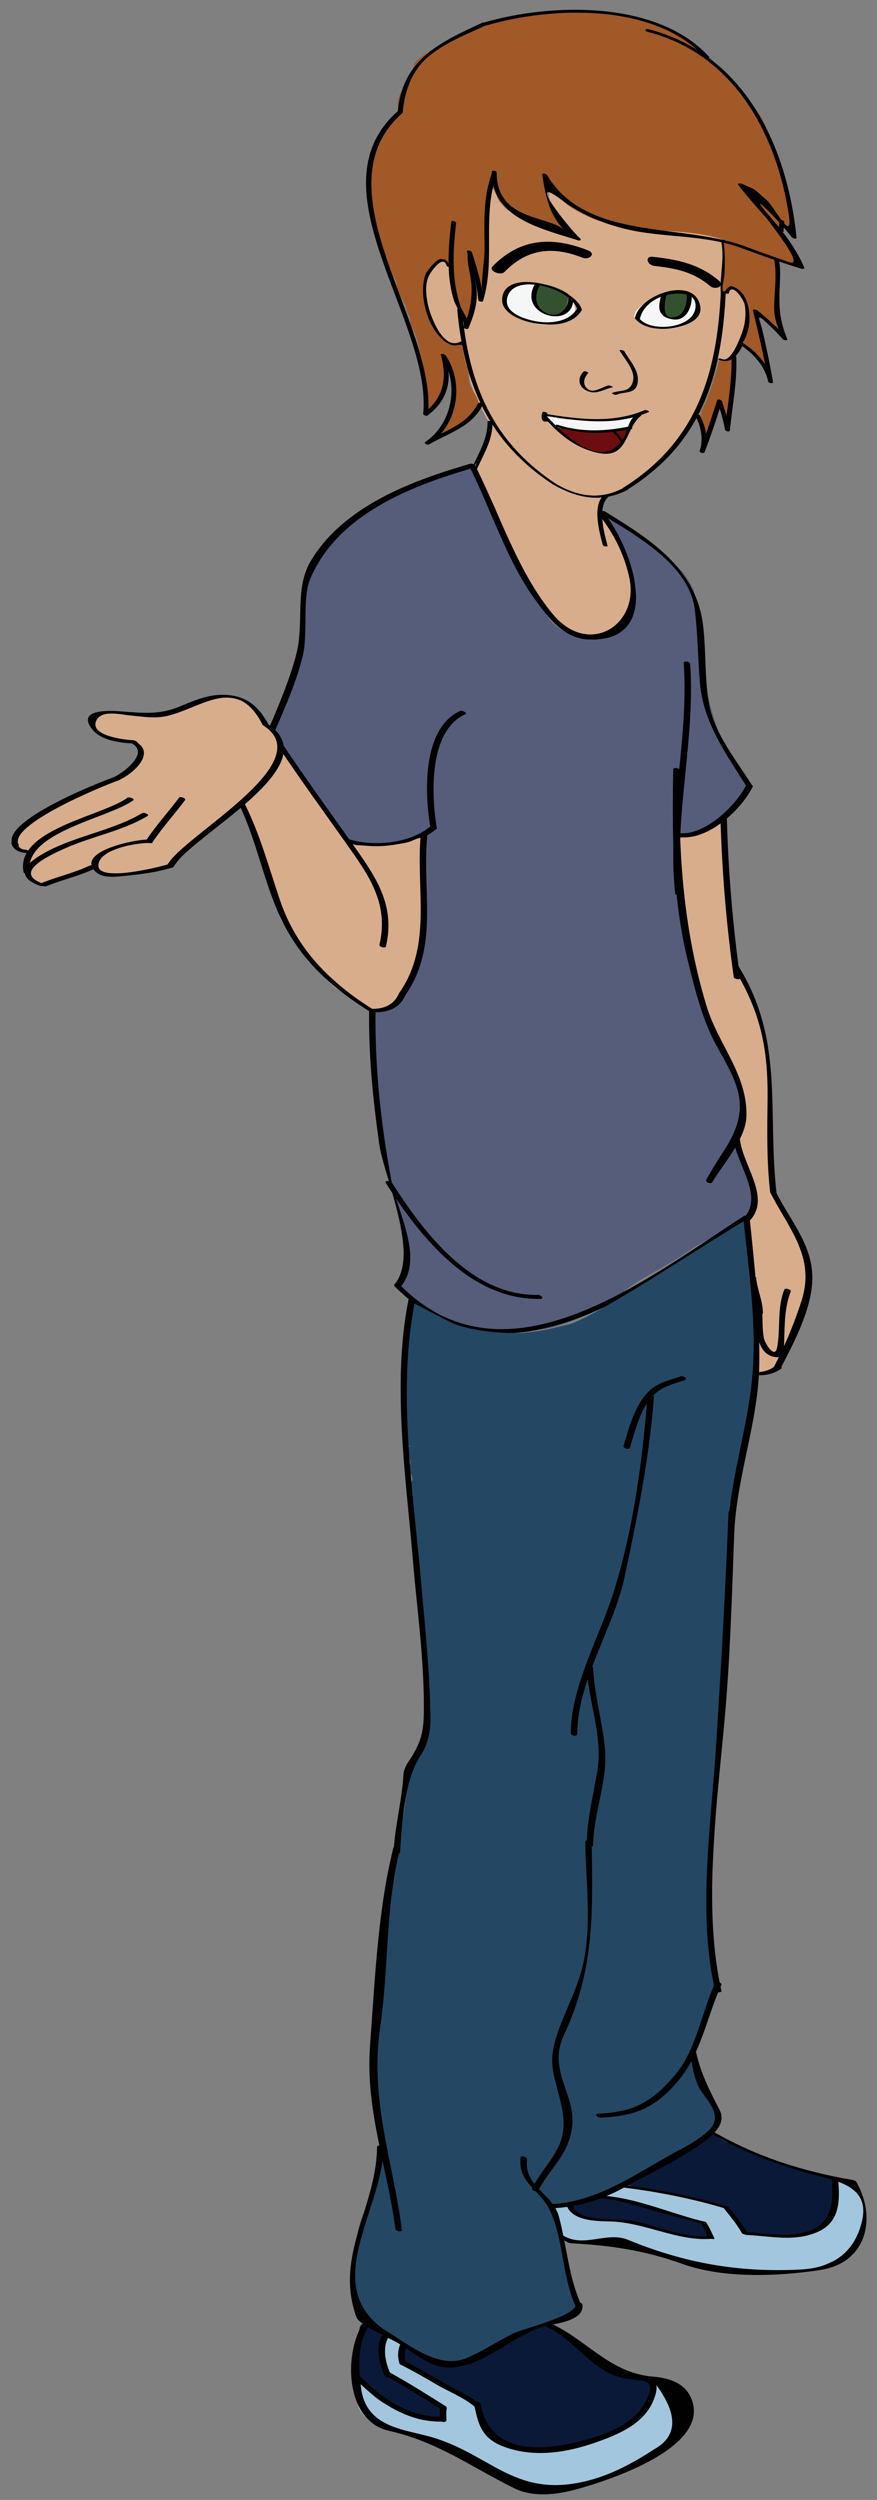 <svg xmlns="http://www.w3.org/2000/svg" width="67.238" height="191.54" viewBox="-0.865 0.201 67.238 191.54"><rect x="-0.865" y="0.201" width="67.238" height="191.54" fill="#808080" stroke="none"/><defs><style/></defs><g id="ID0.9462143564596772" transform="translate(-.75)"><g id="Face"><path id="Face_1_" fill="#D8AD8C" d="M37.21 35.944c.303-.175.584-.701.939-1.709.24-.683.547-.579.422-1.316-.148-.871.236-.178-.148-.871a21.61 21.61 0 0 1-.875-1.732c-.314-.7-.598-1.371-.598-2.145 0-.424-.494-.609-.596-.994-.062-.232.15-1.044 0-1.21-.168-.182-.434.07-.711-.002-.311-.08-.688-.337-.942-.57-.562-.513-.666-.795-.945-1.435-.215-.485-.588-.908-.586-1.498.002-.368-.055-.864.01-1.223.104-.56.662-1.866 1.288-2.071.968-.321.898.832.953 1.404.074.764.488 1.389.629 2.114.123.625.725 1.126.627 1.827.215-.309.289-.905.363-1.288.084-.429.27-.821.312-1.259.1-1.002-.465-1.878-.395-2.874.271.445.389 1.109.562 1.625.154.464.443 1.094.414 1.615-.006.014-.002-.607.021-.667.287-.71.166-1.04.307-1.768.084-.438-.045-.714.004-1.153.051-.469.158-.748.027-1.185-.207-.694-.066-1.565-.057-2.292.002-.356.066-1.034.131-1.383.082-.441.365-.976.385-1.476.328.283.506 1.722.744 2.137.406.694 1.137.903 1.811 1.228.629.301 1.17.553 1.846.763.389.12.779.278 1.156.429.396.16.93.211 1.277.441-.555-.601-.918-.809-1.443-1.429-.279-.333-.666-1.352-.721-1.79-.033-.261-.027-.472-.092-.717-.055-.212-.174-.372-.125-.625.336.015.977.862 1.205 1.128.367.425.826.863 1.316 1.236.555.423 1.375.568 2.01.765.955.296 1.762.639 2.791.687 1.195.054 2.139.025 3.344.097.947.054 2.152.341 3.086.577.455.116.494.137.492.64 0 .423-.004.836-.047 1.248-.062.621-.184 1.723.193 2.242.5-.304 1.262.387 1.529.804.385.599.146 1.611.031 2.214-.131.679-.324 1.259-.721 1.866-.16.248-.324.644-.568.809-.283.193-.645-.092-.949.031-.031.122-.049.231-.088.353-.207.65-.48 1.317-.65 1.968-.18.69-.473 1.651-.855 2.258-.533.846-1.699 2.622-2.426 3.289-.645.594-2.006 1.705-2.848 2.208-.639.38-1.754.887-2.352 1.233-.363.209-.172.648-.207 1.064-.029.334 1.613 2.344 1.701 2.648.67 2.294 1.318 3.638.84 5.169-.303.977-1.736 2.008-2.906 2.269-.828.185-1.516-.153-2.596-.738-1.102-.596-.857-.84-1.777-1.856-.459-.504-.932-1.151-1.146-1.828-.221-.696-.525-.791-.809-1.619-.268-.782-1.068-1.655-1.305-2.742-.098-.455-1.113-1.573-.502-1.301" transform="matrix(.95 0 0 .95 .75 1.9)"/><g id="Face_Lines"><g id="ID0.04647457646206021" fill="#010101"><path id="ID0.5091780051589012" d="M57.261 21.891c.01.117.396.16.393.105-.113-1.438.344-2.916 0-4.345-.025-.097-.408-.154-.387-.068.342 1.415-.115 2.884-.006 4.308z" transform="matrix(.95 0 0 .95 .75 1.9)"/><path id="ID0.24619022756814957" d="M49.472 26.538c-.055-.097-.416-.12-.385-.068.432.763 1.441 1.739 1.014 2.701-.316.714-1.029.477-1.631.745-.043.019.264.18.367.133.652-.289 1.566-.012 1.713-.973.152-.995-.625-1.735-1.078-2.538z" transform="matrix(.95 0 0 .95 .75 1.9)"/><path id="ID0.6150035769678652" d="M48.531 29.45c.109-.02-.229-.169-.32-.153-.479.09-1.199.661-1.672.309-.469-.349-.348-.938.023-1.302.061-.06-.295-.205-.367-.133-.541.53-.426 1.25.264 1.561.788.356 1.318-.141 2.072-.282z" transform="matrix(.95 0 0 .95 .75 1.9)"/><path id="ID0.46044104220345616" d="M49.782 37.692c.049-.026-.268-.187-.369-.133-1.859.991-3.615.731-5.42-.3-.07-.041-.467-.083-.299.012 1.989 1.138 3.987 1.54 6.088.421z" transform="matrix(.95 0 0 .95 .75 1.9)"/><path id="ID0.6775536020286381" d="M57.661 21.807c.006-.11-.387-.175-.391-.105-.322 6.691-1.932 12.123-7.9 15.857-.053.033.271.193.367.133 5.971-3.735 7.598-9.129 7.924-15.885z" transform="matrix(.95 0 0 .95 .75 1.9)"/><path id="ID0.41403663996607065" d="M43.695 37.271c.068.046.463.095.299-.012-5.168-3.399-7.084-8.068-7.615-14.009-.012-.118-.396-.158-.391-.105.539 6.022 2.515 10.712 7.707 14.126z" transform="matrix(.95 0 0 .95 .75 1.9)"/><path id="ID0.4031890775077045" d="M38.829 32.292c-.002-.114-.393-.167-.393-.105.031 1.48-.795 2.68-1.354 3.992-.029.071.35.2.391.105.561-1.312 1.388-2.513 1.356-3.992z" transform="matrix(.95 0 0 .95 .75 1.9)"/><path id="ID0.06608817214146256" d="M47.741 42.177c.027.099.408.151.387.069-.268-.972-.861-3.14.035-3.934.061-.053-.289-.202-.367-.133-.922.815-.334 2.979-.055 3.998z" transform="matrix(.95 0 0 .95 .75 1.9)"/><path id="ID0.5139171215705574" d="M36.62 25.895c.049-.028-.27-.189-.369-.132-1.428.79-2.51-2.218-2.672-3.197-.111-.656-.184-1.442.105-2.07.193-.416 1.188-1.809 1.449-.848.029.097.408.151.387.068-.225-.836-.956-.824-1.531-.251-.906.902-1.055 2.06-.742 3.283.313 1.237 1.589 4.134 3.373 3.147z" transform="matrix(.95 0 0 .95 .75 1.9)"/><path id="ID0.7148617715574801" d="M57.507 21.763c-.023.088.365.193.391.104.258-.948 1.221.502 1.299.96.107.644.051 1.31-.131 1.936-.129.434-.951 2.792-1.723 2.399-.094-.046-.457-.064-.227.053 1.551.786 2.432-2.239 2.506-3.243.07-.938-.125-1.879-.961-2.438-.486-.325-.968-.45-1.154.229z" transform="matrix(.95 0 0 .95 .75 1.9)"/></g></g><g id="Eyebrow_Lines"><g id="ID0.6785587728954852" fill="#010101"><path id="ID0.6701614488847554" d="M46.103 18.998c.527.209 1.121-.322.455-.586-2.893-1.146-5.473-1.014-7.715 1.284-.35.359.639.778.957.451 1.842-1.889 3.893-2.103 6.303-1.149z" transform="matrix(.95 0 0 .95 .75 1.9)"/><path id="ID0.03201861307024956" d="M51.792 18.924c-.713-.079-.469.671.1.734 1.748.196 3.148.474 4.527 1.637.385.325 1.225.006.684-.451-1.592-1.342-3.291-1.695-5.311-1.92z" transform="matrix(.95 0 0 .95 .75 1.9)"/></g></g></g><g id="Hair"><path id="Hair_1_" fill="#A15927" d="M55.706 31.367c.449-.834.77-1.833 1.053-2.742.092-.291.248-.819.344-1.253.062-.283.193.217 1.229-.234a28.8 28.8 0 0 1-.26 2.484c-.119.736-.156 1.853-.475 2.572-.146-.348-.465-.909-.521-1.322-.045.483-.389.983-.525 1.463-.152.536-.291 1.131-.746 1.479.035-.58-.008-1.232-.223-1.717m3.417-6.22c.74.416 1.658 1.379 2.096 2.064-.012-.785-.342-1.638-.566-2.343-.229-.711-.395-1.198-.26-2.013.531.498.438.306 2.006 1.559-.623-.739-.557-1.496-.547-2.451.012-.897-.039-1.965-.02-2.845.02-.938-.297-.837-1.064-1.124-.793-.297-2.373-.927-3.154-1.013.117.872.105 1.809.059 2.716-.01.215-.273 1.14-.088 1.273.201.143.363-.547.775-.386 1.662.652 1.605 3.443.763 4.563m2.662-6.62c.248-.14.688.142.941.238.336.128.723.146 1.076.265-.027-.324-.271-.649-.387-.957-.115-.31-.264-.726-.504-.991-.533-.585-.764-.749-.717-1.55.299.169.57.817.932.867.322-1.555-.475-3.196-.803-4.675-.164-.729-.145-1.456-.473-2.136-.236-.489-.658-.905-.736-1.457-.201-1.433-1.621-2.482-2.332-3.648-.371-.61-1.018-1.002-1.549-1.45a8.792 8.792 0 0 1-1.15-1.122c-.506-.586-1.143-1.113-1.838-1.459C53.342.795 52.478.263 51.644.03c-1.682-.473-3.463-.613-5.189-.834-.658-.083-1.332.102-1.996.066-.932-.05-1.797-.061-2.701.109-1.109.209-2.65.291-3.68.789-.775.377-1.41.587-2.115 1.092-.777.558-1.791.736-2.561 1.316-.246.184-.678.481-.846.741-.152.235-.104.521-.268.774-.209.32-.318.381-.371.773-.061.448-.338.554-.541.92-.104.193-.203.6-.193.835.014.249.16.57.055.802-.09.19-.396.398-.541.539-.182.172-.369.339-.506.548-.152.237-.18.484-.361.708-.248.308-.262.412-.398.776-.238.657-.41 1.335-.41 2.065 0 .352-.035.721 0 1.071.014.13-.217.26-.242.406-.023.125.123.175.105.298-.025.224.18.49.23.753.074.381.1.753.143 1.137.072.663.246 1.392.498 1.999.129.307.184.593.277.9.104.339.33.655.463.979.129.313.17.719.379.987.262.336.164.4.238.845.072.452.422.857.631 1.271.148.294.207.886.414 1.072.045.297.035.597.059.896.506-.031.936 2.88.932 3.162.072.088.023.467.115.533.033.74.119 1.347.15 2.089.123.106.111.31.127.492v.593c.039-.298.301-.131.505-.333.302-.299.451-.674.708-1.014.281-.373.314-.51.335-.984.014-.309.027-.816.236-1.05.484.466.617 1.177.414 1.783a7.018 7.018 0 0 0-.277 1.154c-.074.481-.129.989-.473 1.358-.219.233-.797.618-.806.931.724.035 1.808-.721 2.412-1.097.539-.337 1.047-.532 1.123-1.192.086-.727-.342-1.097-.645-1.678-.174-.333-.137-.717-.195-1.088-.057-.36-.178-.72-.26-1.078-.062-.267-.174-.841-.232-1.095-.062-.279-.451-.009-.729-.08-.521-.133-.851-.44-1.208-.857-.737-.858-1.112-2.117-1.211-3.194-.039-.445.016-1.429.254-1.809.176-.278.827-1.094 1.152-1.103.567-.015.836.304.786 1.696-.012.316.213.525.236.844.021.334.162.591.195.911.047.46.184.542.445.911.154.219.418.653.443.907.391-.829.57-2.068.521-3.02-.039-.808-.557-1.382-.303-2.168.053.531.387.962.514 1.447.107.393.027 1.324.387 1.58.51-.302.287-.996.318-1.45.02-.265-.047-.691.029-.939.084-.278.061-.55.074-.843.057-1.138.035-2.335.035-3.481 0-.458.068-.89.135-1.342.047-.336.08-1.016.295-1.277-.008.265.076.452.211.677.135.228.268.673.43.89.211.282.389.279.648.52.225.208.426.484.674.652.473.319.893.426 1.404.69.619.32 1.516.496 2.17.728.324.116 1.051.515 1.355.359-.752-.476-1.494-1.204-1.893-1.996-.217-.428-.441-.654-.467-1.139-.023-.443-.125-.844-.104-1.277.512.368.92.9 1.336 1.411.395.487 1.535 1.056 2.113 1.315.705.316.863.308 1.676.513.861.216.719.381 1.592.443 2.898.213 5.945.115 8.27 1.153.576.258 1.373.511 1.971.765.258.109.484.271.74.363.215.077.812.108.877.337" transform="matrix(.95 0 0 .95 .75 1.9)"/><g id="Hair_Lines"><g id="ID0.11627752846106887" fill="#010101"><path id="ID0.584543495438993" d="M39.171 12.121c0-.139-.391-.218-.391-.041-.008 3.735 3.977 4.561 6.961 5.517.145.046.312-.049.152-.174-.578-.45-4.605-5.4-1.514-3.116 1.436 1.061 2.801 1.686 4.496 2.188 3.332.987 6.742.51 10.117 1.744 1.586.581 3.168 1.155 4.785 1.65.084.026.27.014.211-.116-.652-1.483-1.521-2.656-2.57-3.868-2.525-2.915.445-.056 1.574 1.446.059.078.398.2.379.013-.742-7.367-4.221-14.83-11.98-16.805-.236-.06-.295.154-.057.215 6.959 1.771 10.393 8.169 11.408 14.735.383 2.464-1.168-.641-1.805-1.186-1.213-1.037-.67-.714-2.014-1.301-.055-.023-.373-.043-.262.099.771.984 1.604 1.925 2.438 2.86-.621-.695 3.174 3.879 1.689 3.372a145.517 145.517 0 0 1-3.639-1.294c-5.18-1.876-12.756-.429-15.914-5.737-.053-.09-.402-.19-.379-.013.229 1.618.568 3.294 1.811 4.485-1.287-1.236-5.504-.739-5.496-4.673z" transform="matrix(.95 0 0 .95 .75 1.9)"/><path id="ID0.13220369582995772" d="M38.058 30.863c.064-.125-.316-.248-.396-.106-.9 1.75-2.673 2.174-4.26 3.098l.311.199c2.312-1.55 2.881-4.914 1.334-7.195-.054-.08-.429-.184-.379-.013.53 1.851.219 3.487-1.382 4.671-.16.119.201.281.311.199 1.652-1.221 2.02-2.9 1.465-4.827l-.379-.013c1.493 2.198.958 5.48-1.273 6.979-.168.113.193.266.309.199 1.647-.962 3.411-1.386 4.339-3.191z" transform="matrix(.95 0 0 .95 .75 1.9)"/><path id="ID0.6448741536587477" d="M39.171 12.316c.051-.141-.338-.254-.391-.106-.734 2.019-.594 3.994-.586 6.1.002 1.01-.316 2.597-.176 3.459-.18-1.11-.492-2.155-.854-3.218-.047-.14-.445-.19-.393-.043.434 1.287.795 2.533.912 3.891.016.129.354.214.395.074 1.017-3.335-.106-6.867 1.093-10.157z" transform="matrix(.95 0 0 .95 .75 1.9)"/><path id="ID0.44203386968001723" d="M61.948 19.139c-.031-.144-.426-.205-.395-.043.254 1.203.039 2.521.014 3.743-.016.769.121 1.328.414 2.057.363.262.271.147-.275-.342l-.498-.456c-.328-.289-.66-.573-.994-.853-.053-.045-.395-.156-.354.018.277 1.189.574 2.377.82 3.574.102.475.195.949.281 1.427.344.321.479.394.398.219-.551-1.125-1.338-2.026-2.41-2.66-.135-.08-.475-.002-.246.133 1.082.639 2.123 1.748 2.377 3.021.029.141.422.21.393.043a66.723 66.723 0 0 0-.885-4.281c-.162-.694-.549-1.344.303-.562.49.448.943.9 1.377 1.403.053.06.414.131.355-.018-.578-1.443-.668-2.373-.623-3.904.027-.824.118-1.708-.052-2.519z" transform="matrix(.95 0 0 .95 .75 1.9)"/><path id="ID0.04171687038615346" d="M38.157.027c-.227.066.1.265.234.226 5.223-1.528 13.545-1.823 17.582 2.595.096.105.477.096.318-.078-4.165-4.558-12.76-4.315-18.134-2.743z" transform="matrix(.95 0 0 .95 .75 1.9)"/><path id="ID0.6963943927548826" d="M31.195 7.19c-.016.16.379.248.393.106.16-1.805.773-3.515 2.248-4.662C35.19 1.578 36.791.946 38.342.24c.17-.079-.186-.256-.311-.199-3.437 1.567-6.461 2.972-6.836 7.149z" transform="matrix(.95 0 0 .95 .75 1.9)"/><path id="ID0.2436366230249405" d="M33.247 31.565c-.014.16.379.248.389.106.687-7.463-8.994-18.262-2.066-24.349.117-.102-.25-.256-.361-.158-7.077 6.219 2.732 16.863 2.038 24.401z" transform="matrix(.95 0 0 .95 .75 1.9)"/><path id="ID0.5376589922234416" d="M37.222 18.702c.014-.161-.379-.247-.393-.105-.068.909.248 1.709.307 2.603.08 1.185-.172 2.288-.627 3.369l.391.105c.156-.513-.484-1.311-.641-1.755-.748-2.153-.617-4.48-.359-6.709.018-.159-.373-.249-.391-.105-.238 2.06-.42 4.31.211 6.326.156.494.941 1.638.789 2.138-.045.147.33.247.391.105.373-.884.729-1.944.664-2.922-.069-1.03-.422-2.007-.342-3.05z" transform="matrix(.95 0 0 .95 .75 1.9)"/><path id="ID0.6667846352793276" d="M58.513 27.015c-.004-.142-.396-.218-.393-.042.061 1.973-.322 3.905-.523 5.86l.393.074c-.137-.801-.377-1.558-.635-2.328-.037-.112-.342-.228-.393-.074-.443 1.367-.879 2.733-1.408 4.069l.391.105c.348-.965.104-2.074-.371-2.957-.066-.123-.461-.155-.367.018.447.829.674 1.93.348 2.834-.049.141.334.251.393.105.527-1.337.965-2.703 1.408-4.069l-.393-.074c.26.768.5 1.526.635 2.328.021.119.377.22.393.074.204-1.983.586-3.92.522-5.923z" transform="matrix(.95 0 0 .95 .75 1.9)"/><path id="ID0.9965317915193737" d="M62.382 16.127c.004-.162-.387-.244-.391-.105-.01.248-.047.493-.059.74-.006.161.387.244.393.105.01-.248.047-.492.057-.74z" transform="matrix(.95 0 0 .95 .75 1.9)"/></g></g></g><g id="Mouth"><path id="Teeth" fill="#F5F6F6" d="M50.343 31.832c-.064.187-.188.331-.316.489-.166.202.021.231-.215.371-.244.145-.406.134-.686.168-.658.082-1.336.181-2 .173-.768-.008-1.377-.01-2.107-.168-.336-.074-.646-.195-.992-.242-.473-.065-.463-.006-.693-.326-.08-.111-.223-.251-.09-.422.043-.056.33-.02.379-.016.283.026.561.122.85.153.67.073 1.303.03 1.98.062.623.029 1.203.063 1.844.017.457-.032.881-.128 1.326-.208.373-.067.609-.224.955-.228" transform="matrix(.95 0 0 .95 .75 1.9)"/><path id="Mouth_1_" fill="#6C0E0F" d="M49.755 32.92c.02.228.16.091.027.24-.174.195-.307.375-.363.601-.09.366-.555.711-.92.841-.574.203-1.541.022-2.09-.178-.475-.174-.975-.454-1.406-.714-.473-.285-.938-.785-1.285-1.096 1.039.21 2.156.384 3.244.436a6.733 6.733 0 0 0 1.635-.138c.248-.052 1.146-.306 1.219-.051" transform="matrix(.95 0 0 .95 .75 1.9)"/><g id="ID0.11021511489525437"><g id="ID0.42666167207062244" fill="#010101"><path id="ID0.22553527681156993" d="M43.257 31.569c.029-.095-.357-.207-.391-.105-.078.251-.102.414.002.651.047.105.422.143.387.064-.109-.252-.072-.375.002-.61z" transform="matrix(.95 0 0 .95 .75 1.9)"/><path id="ID0.007242548279464245" d="M51.441 31.447c.129-.055-.229-.199-.318-.16-2.607 1.115-5.375.728-8.09.296-.273-.044-.096.135.068.16 2.793.444 5.66.85 8.34-.296z" transform="matrix(.95 0 0 .95 .75 1.9)"/><path id="ID0.7142031914554536" d="M50.833 31.724c.07-.055-.277-.208-.367-.138-.752.591-.684 1.459-1.209 2.186-1.736 2.406-4.818-.658-6.084-2.037-.066-.074-.445-.119-.355-.021 1.314 1.434 2.717 2.712 4.693 3.053 2.301.395 2.021-2.017 3.322-3.043z" transform="matrix(.95 0 0 .95 .75 1.9)"/></g></g><g id="ID0.6628306610509753"><g id="ID0.4579282798804343"><path id="ID0.7576494007371366" fill="#010101" d="M50.058 32.806c.215-.044-.137-.214-.244-.191-1.898.393-3.816.463-5.684-.13-.23-.072-.271.096-.045.168 1.959.621 3.977.568 5.973.153z" transform="matrix(.95 0 0 .95 .75 1.9)"/></g></g><g id="ID0.27146372897550464"><g id="ID0.6395009006373584"><path id="ID0.599832356441766" fill="#010101" d="M48.554 32.878c-.086-.056-.311-.015-.162.083.363.239.602.567.803.946.041.078.303.104.242-.008-.219-.417-.489-.761-.883-1.021z" transform="matrix(.95 0 0 .95 .75 1.9)"/></g></g></g><g id="Left_Arm"><path id="Skin_Arm_Left" fill="#D8AD8C" d="M57.644 64.557c0 1.965.074 3.936.27 5.867.123 1.207-.084 2.5.082 3.709.066.483.049 1.219.186 1.688.123.417.588.769.83 1.146.703 1.094.543 1.061.902 2.383.217.801.867 2.587 1.102 3.382.234.786-.08 1.507 0 2.327.064.639.242 1.117.182 1.771-.074.84.031 1.795-.006 2.655-.049 1.09.113 2.036.096 3.06-.018 1.061.168 2.197.758 3.098.586.9 1.332 1.764 1.621 2.821.285 1.051.949 1.939.793 3.119-.141 1.057-.512 2.307-.826 3.305-.299.934-.988 1.885-1.457 2.699-.225.393-.441.943-.74 1.158-.27.193-1.002.352-1.354.381-.123-.717 0-1.641-.076-2.354-.084-.777-.068-1.562-.068-2.357 0-1.506-.244-3.049-.469-4.52-.146-.97-.348-2.33-.055-3.288.092-.302.273-.351.322-.688.039-.27-.043-.5-.066-.742-.055-.545-.121-1.082-.256-1.619-.227-.908-.996-2.215-.922-3.125.039-.471.244-.859.385-1.324.174-.579.184-1.077.186-1.688.002-1.018-.262-2.138-1.016-2.908-.463-.473-.324-.773-.633-1.457-.229-.504-.547-1.123-.777-1.633-.494-1.088-1.078-2-1.352-3.172-.285-1.213-.551-1.982-.854-3.216-.133-.545-.068-1.577-.156-2.114-.094-.58-.418-1.566-.443-2.14-.049-1.084-.174-1.569-.369-2.581-.096-.502.062-1.08.137-1.552.111-.698.264-.847.941-.996.59-.129 1.066-.181 1.604-.502.438-.259.986-.832 1.502-.522" transform="matrix(.95 0 0 .95 .75 1.9)"/><g id="Left_Arm_Lines"><g id="ID0.35483646113425493" fill="#010101"><path id="ID0.03317447751760483" d="M57.747 64.067c-.006-.178-.525-.26-.523-.139.121 4.404.467 8.729 1.082 13.092.021.148.541.248.518.078a114.83 114.83 0 0 1-1.077-13.031z" transform="matrix(.95 0 0 .95 .75 1.9)"/><path id="ID0.24861235031858087" d="M58.669 76.108c-.076-.122-.592-.196-.479-.014 2.246 3.607 2.896 6.58 2.844 10.816-.031 2.496-.074 4.965.205 7.445.018.146.539.25.518.076-.752-6.677.645-12.331-3.088-18.323z" transform="matrix(.95 0 0 .95 .75 1.9)"/><path id="ID0.484529385343194" d="M61.757 94.432c-.074-.147-.576-.194-.518-.076 1.51 2.981 3.697 5.237 2.518 8.826a34.583 34.583 0 0 1-2.227 5.305c-.061.115.439.293.521.141 1.07-2.029 2.502-4.76 2.592-7.096.108-2.814-1.673-4.701-2.886-7.1z" transform="matrix(.95 0 0 .95 .75 1.9)"/><path id="ID0.12546026054769754" d="M62.911 102.356c.053-.135-.459-.295-.523-.141-.609 1.553-.287 3.09-.584 4.676-.184.992-.998-.371-1.066-.744-.133-.717-.098-1.434-.131-2.16-.01-.18-.527-.258-.521-.141.057 1.205-.117 3.561 1.584 3.822.73.111.684-.826.703-1.312.048-1.367.031-2.707.538-4z" transform="matrix(.95 0 0 .95 .75 1.9)"/><path id="ID0.0019996953196823597" d="M62.169 108.563c.113-.088-.357-.291-.488-.193a2.513 2.513 0 0 1-1.48.51c-.35.012.047.26.215.254.64-.018 1.24-.175 1.753-.571z" transform="matrix(.95 0 0 .95 .75 1.9)"/><path id="ID0.7106098243966699" d="M60.116 101.268c-.014-.148-.533-.256-.518-.08.078.957.545 1.832.537 2.803-.002.178.521.266.521.141.009-.993-.459-1.885-.54-2.864z" transform="matrix(.95 0 0 .95 .75 1.9)"/></g></g></g><g id="Shoes"><path id="Shoe_Left" fill="#0B1938" d="M56.425 170.016c.188.557 1.627 1.105 2.176 1.348.932.414 2.051.898 3 1.197.885.283 1.695.576 2.625.805.4.1 1.576.291 1.936.48.383.197.096.564.215 1.043.629 2.518-1.859 3.73-3.945 3.793-.572.02-1.549-.285-2.102-.285-.652.002-1.133.096-1.373-.266-.301-.459-.689-1.637-1.709-1.975-2.502-.822-5.139-1.438-7.711-1.656.387-1.018 2.334-1.74 3.234-2.256 1.127-.646 2.244-1.301 3.338-1.852m.207 8.249c-.137-.281-.26-.605-.422-.873-.166-.268.078-.166-.178-.312-.213-.121-.916-.18-1.15-.26-.988-.342-1.99-.59-2.994-.908-.768-.242-1.736-.406-2.527-.613-.654-.172-1.457-.434-2.111-.293-.57.121-1.371.484-1.963.496-.336 1.59 3.586 1.361 4.408 1.414 1.762.105 3.52 1.154 5.27 1.377.543.068.891.008 1.412.08" transform="matrix(.95 0 0 .95 .75 1.9)"/><path id="Shoe_Trim_Left" fill="#A2C6DD" d="M66.361 173.952c-.059.176-.002.365-.037.627-.043.332.035.564.104.914.127.641-.256 1.09-.549 1.648-.246.469-1.068.936-1.555 1.102-.947.32-2.008.25-2.99.197-.455-.027-.92-.051-1.367-.094-.229-.023-.594.025-.803-.066-.17-.076-.148-.1-.236-.283-.32-.672-.639-1.15-1.18-1.678-.279-.271-.412-.18-.812-.287-.467-.129-.84-.258-1.309-.375-.412-.105-1.07-.277-1.5-.338a12.032 12.032 0 0 1-1.43-.289 14.196 14.196 0 0 0-1.857-.324c-.494-.053-.992-.309-1.477-.309-.299-.002-.49.154-.725.314a3.994 3.994 0 0 1-1.457.604c.609.254 1.186.109 1.824.334.67.236 1.535.438 2.248.602.748.17 1.49.492 2.256.607.318.047.594.137.914.213.346.082.906.098 1.207.283.244.15.639.959.625 1.238-1.168.057-2.41-.07-3.506-.479a21.513 21.513 0 0 0-2.35-.703c-1.227-.307-2.658.088-3.854-.297-.549-.176-1.012-.129-1.424-.545-.221-.223-.279-.646-.609-.641-.236.008-.631.043-.848.135-.531.219.215.918.369 1.32.182.473.201 1.201.676 1.359.516.176 1.361.369 1.924.266.654-.119 1.422-.057 2.102-.076 1.242-.041 2.008.451 3.189.895.812.307 1.646.564 2.438.896.662.279 1.354.332 2.057.438.881.133 1.691.014 2.584.102.941.092 1.938.176 2.889.1.875-.07 1.961.211 2.785-.145.291-.127.523-.141.807-.271a22.3 22.3 0 0 1 1.727-.711c.881-.316 1.041-1.074 1.289-1.963.205-.736.383-1.242.324-1.928-.049-.555-.469-1.162-.727-1.705-.125-.264-.4-.486-.65-.623-.205-.111-.914-.221-1.01.002" transform="matrix(.95 0 0 .95 .75 1.9)"/><path id="Shoe_Right" fill="#0B1938" d="M42.749 185.565c.625.102 1.262.535 1.797.863.604.371.887.713 1.441 1.113.338.246.736.734 1.072.99.371.279.727.568 1.139.797.744.41 1.146.449 1.938.621.295.062.879.021 1.125.209.295.229.467.311.479.67.012.369-.141.842-.344 1.156a7.353 7.353 0 0 1-1.115 1.271c-.389.332-.312.197-.697.523-.357.305-1.424.902-1.877.994-1.15.223-1.4.551-2.545.82-.844.197-2.451.252-3.33.207-.605-.031-.949-.186-1.521-.338-.646-.178-1.197-.387-1.738-.785-.562-.416-.666-.762-.729-1.438-.021-.26-.283-.623-.41-.854-.125-.234-.188-.523-.412-.635-.533-.273-1.031-.582-1.553-.877-.595-.344-1.154-.736-1.775-1.037-.586-.287-1.141-.701-1.732-.957-.357-.156-.607-.164-.666-.604-.043-.316.146-.609.131-.941.848.295 1.557.871 2.395 1.207.358.143.65.32 1.046.379.44.059.776-.109 1.178-.271.408-.166.84-.322 1.271-.469.508-.172.936-.463 1.408-.693.988-.482 1.988-1.023 2.994-1.455.197-.084 1.104-.316 1.094-.508m-8.134 6.804c-.07-.297-.652-.445-.917-.568-.295-.137-.527-.32-.791-.5-.514-.354-1.029-.725-1.582-1.02-.512-.275-1.17-.348-1.393-.918-.09-.23-.076-.473-.137-.729-.057-.242.049-.537-.012-.793-.129-.555-.039-.934.244-1.393-.402-.311-.869-.611-1.361-.76-.369-.111-.572.018-.625.373-.043.281.064.453-.105.695-.178.252-.125.469-.162.793-.039.342-.166.621-.152.953.027.609-.131 1.223.383 1.646.49.41.879.906 1.357 1.33.617.547 1.363.812 2.098 1.17.383.189.779.332 1.186.475.453.156 1.037.438 1.535.35.248-.043.396-.178.468-.441.043-.156.048-.646-.095-.695" transform="matrix(.95 0 0 .95 .75 1.9)"/><path id="Shoe_Trim_Right" fill="#A2C6DD" d="M51.236 190.225c.824.195.281 1.541.023 1.965-.271.441-.365.77-.816 1.076-.266.182-.609.297-.854.514-.281.244-.383.361-.76.529-1.09.479-1.908.779-3.066 1.061-.742.182-2.127.422-2.891.492-1.533.146-2.506-.059-3.875-.834-1.002-.566-1.139-1.488-1.52-2.43-.197-.496-.416-.801-.863-1.068-.65-.385-1.586-.592-2.246-.963-.694-.389-1.104-.869-1.809-1.242-.561-.299-1.18-.438-1.08-1.176.033-.244.041-.619-.029-.77-.068-.154-.533-.588-.674-.658-.154-.076-.385.014-.553 0-.461-.033-.357.99-.354 1.369a3.82 3.82 0 0 0 .338 1.441c.133.297.326.305.592.461.359.219.846.488 1.215.678.596.301.977.605 1.551.947.434.258.99.215 1.119.709.056.209.074 1.043-.155 1.158-.157.08-.682-.062-.889-.062-.688 0-1.166-.256-1.768-.545-.775-.375-1.744-.691-2.41-1.234-.531-.432-1.074-1.168-1.766-1.35-.043.256.094.543.16.785.074.275.088.506.088.791 0 .605.352.994.779 1.432.764.771 1.91 1.027 2.953 1.203 1.066.178 2.135.557 3.17.918.683.238 1.105.199 1.742.539.678.357 1.4.844 1.998 1.281.297.221.666.467.943.709.219.193.67.527.943.643.357.146.393.119.75.232.26.084.846.23 1.105.271.699.111 1.363-.082 2.057-.104 1.004-.033 1.455-.318 2.395-.674.896-.34 1.867-.494 2.719-.945.389-.209.982-.467 1.328-.74.35-.277 1.125-.703 1.518-.91 1.48-.783 2.725-2.203 2.309-3.973-.148-.623-.662-1.096-1.27-1.299-.58-.193-1.629-.324-2.248-.295" transform="matrix(.95 0 0 .95 .75 1.9)"/><g id="Right_Shoe_Lines"><g id="ID0.46400449564680457" fill="#010101"><path id="ID0.5707608116790652" d="M28.823 185.87c.146-.238-.348-.443-.475-.232-1.533 2.521-1.379 7.842 2.121 8.621 3.942.879 6.658 2.93 10.146 4.646 1.527.75 3.445.5 5.021.068 2.443-.666 11.01-3.389 9.207-7.4-.543-1.211-1.832-1.582-3.035-1.68-3.512-.281-5.346-2.973-8.291-4.301-.271-.121-.559.178-.234.324 2.086.938 3.818 3.719 6.105 4.082.812.158 1.633.258 2.461.293 1.945 2.51 1.99 4.309.137 5.396-1.629 1.057-3.34 2.02-5.229 2.535-5.908 1.611-7.844-1.881-12.573-3.373-2.306-.73-5.601-.732-5.968-4.146-.18-1.669-.312-3.316.607-4.833z" transform="matrix(.95 0 0 .95 .75 1.9)"/><path id="ID0.8593268063850701" d="M34.684 193.516c.352-.006.264-.404-.043-.396-2.542.041-4.839-1.525-6.509-3.297-.166-.178-.666-.072-.438.166 1.794 1.902 4.264 3.572 6.99 3.527z" transform="matrix(.95 0 0 .95 .75 1.9)"/><path id="ID0.3978022029623389" d="M51.202 189.891c-.324-.078-.426.297-.102.375 1.098.268-.094 2.02-.432 2.416-.951 1.117-2.465 1.756-3.842 2.168-3.287.986-8.15 1.695-8.949-2.76-.045-.244-.578-.307-.529-.035.355 1.977.768 2.994 2.807 3.625 2.299.711 4.729.311 6.971-.467 1.85-.645 3.994-1.518 4.742-3.512.348-.929.35-1.564-.666-1.81z" transform="matrix(.95 0 0 .95 .75 1.9)"/><path id="ID0.5943231699056923" d="M31.691 188.614c-.27-.133-.555.166-.236.328 1.014.51 1.996 1.076 2.978 1.646.934.539 2.057.982 2.887 1.67.209.174.623-.025.35-.252-.762-.631-1.756-1.025-2.611-1.52-1.114-.642-2.22-1.29-3.368-1.872z" transform="matrix(.95 0 0 .95 .75 1.9)"/><path id="ID0.9454279155470431" d="M30.542 189.553c-.266-.148-.545.15-.236.324 1.484.82 2.92 1.717 4.355 2.623.222.141.647-.064.35-.252-1.471-.929-2.945-1.851-4.469-2.695z" transform="matrix(.95 0 0 .95 .75 1.9)"/><path id="ID0.877310321200639" d="M30.142 189.809c.109.215.639.199.5-.07-.424-.824-.75-2.252-.164-3.068.164-.227-.33-.434-.475-.232-.654.911-.34 2.442.139 3.37z" transform="matrix(.95 0 0 .95 .75 1.9)"/><path id="ID0.9973637200891972" d="M31.333 188.821c.078.23.598.223.5-.066-.146-.441-.098-.861.061-1.291.092-.242-.428-.387-.52-.141a2.175 2.175 0 0 0-.041 1.498z" transform="matrix(.95 0 0 .95 .75 1.9)"/><path id="ID0.047688459511846304" d="M34.592 193.334c.006.244.537.318.529.035-.008-.295-.043-.596.02-.887.059-.256-.463-.393-.52-.141-.071.327-.037.661-.029.993z" transform="matrix(.95 0 0 .95 .75 1.9)"/></g></g><g id="Left_Shoe_Lines"><g id="ID0.6327651622705162" fill="#010101"><path id="ID0.09817028185352683" d="M44.456 178.459c-.104-.066-.629-.113-.404.031.172.111.754.627 1.152.648 3.197.168 5.922.574 8.986 1.672 3.295 1.178 7.672 1.002 11.08.484 3.783-.574 4.596-4.199 2.926-7.115-.055-.094-.201-.131-.303-.15-3.949-.676-7.656-1.848-11.145-3.84-.133-.076-.607-.082-.305.09 2.723 1.559 5.539 2.596 8.568 3.391 1.834.482 4.281.986 3.646 3.674-.578 2.436-2.232 3.762-4.938 3.908-4.939.258-9.346-.5-13.949-2.396-1.732-.713-3.595.727-5.314-.397z" transform="matrix(.95 0 0 .95 .75 1.9)"/><path id="ID0.4330968065187335" d="M66.728 173.969c-.014-.168-.527-.232-.52-.135.154 1.736.127 3.68-1.91 4.334-1.717.551-3.439.146-5.191.066-.348-.018.07.223.221.23 1.963.09 3.914.582 5.781-.258 1.795-.805 1.767-2.579 1.619-4.237z" transform="matrix(.95 0 0 .95 .75 1.9)"/><path id="ID0.04435650538653135" d="M57.882 176.215c-.082-.104-.59-.174-.475-.027.545.688 1.117 1.354 1.551 2.119.078.139.566.174.516.086-.445-.787-1.031-1.473-1.592-2.178z" transform="matrix(.95 0 0 .95 .75 1.9)"/><path id="ID0.6301096081733704" d="M49.185 174.405c-.365-.043-.131.191.092.217 2.83.344 5.734.914 8.459 1.746.303.094.35-.094.049-.186-2.774-.848-5.719-1.428-8.6-1.777z" transform="matrix(.95 0 0 .95 .75 1.9)"/><path id="ID0.4619297771714628" d="M46.966 175.28c-.266.004.211.234.332.232 1.248-.021 2.695.473 3.865.797 1.498.414 2.99.842 4.5 1.215.305.074.359-.113.049-.188-2.76-.683-5.861-2.109-8.746-2.056z" transform="matrix(.95 0 0 .95 .75 1.9)"/><path id="ID0.6656136251986027" d="M56.544 178.774c.271-.023-.209-.244-.332-.227-2.078.17-4.076-.832-6.062-1.227-1.195-.236-4.418.207-4.83-1.227-.041-.145-.555-.215-.518-.086.381 1.326 2.391 1.344 3.498 1.367 2.807.054 5.434 1.628 8.244 1.4z" transform="matrix(.95 0 0 .95 .75 1.9)"/><path id="ID0.04304128931835294" d="M56.099 177.473c-.088-.135-.566-.164-.516-.086.26.404.432.844.652 1.268.072.141.564.182.516.086-.219-.424-.392-.869-.652-1.268z" transform="matrix(.95 0 0 .95 .75 1.9)"/></g></g></g><g id="Eyes"><path id="Eye_Whites" fill="#F5F6F6" d="M50.372 23.361c.764-.985 2.328-1.667 3.59-1.605.553.027 1.225.303 1.463.904.244.612-.146 1.143-.586 1.491-.691.548-1.863.656-2.717.586-.398-.032-2.281-.647-1.756-1.273m-5.625-1.407c-.18-.564-1.807-.781-2.332-.84-.84-.095-1.746-.181-2.295.547-.67.887.189 1.577.951 2.038.838.504 1.945.778 2.861.491.402-.126 1.225-.481 1.477-.799.318-.403-.262-1.754-.891-1.297" transform="matrix(.95 0 0 .95 .75 1.9)"/><path id="Right_Iris" fill="#33512E" d="M44.98 22.031c-.092.674-.158 2.062-2.014 1.387-.822-.298-.602-1.49-.557-2.201.525-.317 2.193.365 2.611.771" transform="matrix(.95 0 0 .95 .75 1.9)"/><path id="Left_Iris" fill="#33512E" d="M54.515 21.732c-.236-.021-1.391-.009-1.629.054-.461.118-.201.441-.408.899-.289.641.109.943.463 1.088.475.194.746.206 1.328-.121.363-.204.615-1.948.246-1.92" transform="matrix(.95 0 0 .95 .75 1.9)"/><g id="Eye_Lines"><g id="ID0.5999500970356166" fill="#010101"><path id="ID0.11482875887304544" d="M45.654 23.136c.029.117.42.176.391.056-.514-1.913-6.414-3.502-6.432-.792-.006 1.182 1.791 1.752 2.695 1.895 1.271.201 3.002.178 3.734-1.078.049-.084-.322-.222-.391-.105-.615 1.053-2.082 1.207-3.18 1.034-.816-.13-2.645-.613-2.469-1.798.343-2.293 5.198-.901 5.652.788z" transform="matrix(.95 0 0 .95 .75 1.9)"/><path id="ID0.6037495052441955" d="M50.333 23.863c-.025.125.369.218.389.106.176-.91.949-1.547 1.793-1.848.828-.296 2.834-.558 2.705.878-.154 1.722-3.596 2.039-4.514.921-.07-.086-.457-.127-.359-.008.654.795 1.938.909 2.889.785.852-.112 2.57-.561 2.369-1.758-.43-2.541-4.903-.994-5.272.924z" transform="matrix(.95 0 0 .95 .75 1.9)"/></g></g><g id="Iris_Lines"><g id="ID0.13504116842523217" fill="#010101"><path id="ID0.7619374375790358" d="M42.654 21.223c.043-.075-.328-.216-.391-.106-1.453 2.532 3.041 3.709 3.086 1.258.002-.126-.389-.192-.391-.105-.016.908-.793 1.585-1.705 1.221-.996-.398-1.084-1.424-.599-2.268z" transform="matrix(.95 0 0 .95 .75 1.9)"/><path id="ID0.1282954690977931" d="M54.909 22.135c-.006-.13-.395-.187-.393-.106.025.588-.162 1.485-.805 1.705-1.279.436-.988-1.023-.857-1.68.021-.113-.369-.208-.391-.105-.084.424-.293 1.044-.064 1.458.197.359.553.484.936.555 1.082.203 1.613-.915 1.574-1.827z" transform="matrix(.95 0 0 .95 .75 1.9)"/></g></g></g><g id="Shirt"><path id="Shirt_1_" fill="#555D7B" d="M37.781 35.24c-.682.526-.035 2.067.527 2.739.732.873.967 1.91 1.428 2.969.51 1.172 1.398 2.837 1.871 4.023.443 1.123.934 1.718 1.566 2.768.842 1.398 1.789 1.611 3.496 1.781 1.607.158 2.541-.86 3.355-2.143.807-1.272.25-2.598-.279-3.853-.229-.543-.412-1.143-.766-1.662-.404-.594-.662-1.37-1.146-2.331.938.738 2.186 1.422 3.145 2.183 1.98 1.57 4.055 2.611 4.357 5.312.148 1.332.211 3.458.398 4.802.18 1.303.49 2.598.846 3.857.359 1.273.807 2.488 1.479 3.576.605.974 1.9 1.644 1.061 3.004-.605.979-1.553 2.046-2.52 2.596a5.207 5.207 0 0 1-1.771.641c-.857.137-1.322-.394-1.139 1.162.178 1.522-.254 2.645.203 3.752.549 1.332.312 2.586.541 3.998.111.686.35 1.325.543 2 .23.797.633 1.436.834 2.162.182.645.107 1.243.332 1.852.236.635.619 1.222.904 1.848.576 1.26 1.383 2.193 1.779 3.545.193.662.523 1.254.418 2.001-.086.619-.539 1.205-.584 1.83-.098 1.371.742 2.472 1.078 3.58.225.741.371 1.383.244 2.049-.18.931-.283.959-1.156 1.513-1.25.79-2.822 1.379-4.025 2.229-1.301.917-2.533 1.552-3.9 2.347-1.281.744-2.338 1.801-3.646 2.506-1.053.566-3.145 1.375-4.303 1.521-2.781.352-4.668.604-7.07-.553-1.374-.662-5.398-2.586-4.795-3.002 1.176-.812.33-4.714-.002-6.084-.738-3.023-1.641-6.248-1.822-9.662-.135-2.521.354-1.114-.219-3.836-.678-3.221 2.059-3.002 2.059-3.002.377-.627 2.158-4.502 2.23-5.867.107-2.036-.898-7.467.186-8.01-.932.465-1.895 1.071-3.256.908-1.166-.142-1.51.09-2.639-.23-1.377-.387-2.16-3.248-3.238-3.996-.705-.491-1.318-1.747-2.156-2.833-.385-.498-1.266-1.882-1.035-2.552.215-.616.6-1.241.812-1.871.418-1.243.902-1.487 1.021-2.854.234-2.705.303-4.488.891-7.271.291-1.377 1.303-1.96 2.084-3.184.896-1.408 2.871-2.521 4.135-3.193 2.318-1.231 4.646-1.691 7.07-2.36" transform="matrix(.95 0 0 .95 .75 1.9)"/><g id="Shirt_Lines"><g id="ID0.5607676925137639" fill="#010101"><path id="ID0.17105125915259123" d="M59.323 61.618c.104.163.633.193.49-.029-1.273-2.025-3.059-4.182-3.496-6.59-.379-2.087-.232-4.219-.482-6.318-.551-4.615-4.174-6.908-7.91-9.211-.188-.116-.635.003-.334.189 2.871 1.768 7.139 4.096 7.574 7.745.234 1.961.246 3.932.412 5.898.27 3.192 2.088 5.682 3.746 8.316z" transform="matrix(.95 0 0 .95 .75 1.9)"/><path id="ID0.14216047013178468" d="M59.829 61.672c.088-.178-.422-.34-.521-.139-.848 1.708-3.447 4.178-5.502 3.859-.357-.055-.203.287.061.326 2.29.357 5.025-2.155 5.962-4.046z" transform="matrix(.95 0 0 .95 .75 1.9)"/><path id="ID0.3323298548348248" d="M53.573 70.249c.021.199.551.289.523.055-.66-6.153 1.117-12.359.695-18.547-.012-.201-.539-.295-.523-.056.425 6.19-1.355 12.389-.695 18.548z" transform="matrix(.95 0 0 .95 .75 1.9)"/><path id="ID0.6100210850127041" d="M53.945 60.342c.004-.194-.52-.297-.523-.053-.104 5.215-.064 10.399 1.201 15.502.568 2.291 1.158 4.698 2.309 6.787 1.645 2.985 2.873 4.831.68 8.289a48.857 48.857 0 0 0-1.525 2.484c-.123.209.381.385.482.215.861-1.457 2.701-3.482 2.758-5.301.105-3.402-2.273-5.778-3.234-8.971-1.889-6.271-2.275-12.444-2.148-18.952z" transform="matrix(.95 0 0 .95 .75 1.9)"/><path id="ID0.5865667168982327" d="M47.915 39.688c-.115-.15-.646-.169-.49.032 1.188 1.514 2.02 3.141 2.443 5.037.871 3.887-3.271 6.465-6.156 2.998-2.834-3.402-4.289-8.074-6.277-12-.086-.174-.611-.211-.488.031 1.748 3.457 3.035 7.627 5.312 10.764 1.045 1.438 2.332 3.149 4.281 3.236 6.17.271 3.682-7.159 1.375-10.098z" transform="matrix(.95 0 0 .95 .75 1.9)"/><path id="ID0.9558550114743412" d="M58.786 89.772c0-.198-.525-.299-.525-.057.004 2.209 2.74 5.018.705 6.873-.162.148.33.354.482.215 2.127-1.939-.658-4.785-.662-7.031z" transform="matrix(.95 0 0 .95 .75 1.9)"/><path id="ID0.7952060573734343" d="M42.704 102.971c.354-.006.025-.334-.195-.326-5.334.105-9.203-4.994-11.797-9.057-.104-.162-.633-.193-.49.029 2.769 4.339 6.82 9.467 12.482 9.354z" transform="matrix(.95 0 0 .95 .75 1.9)"/><path id="ID0.779692891985178" d="M59.534 96.559c.229-.147-.246-.377-.406-.272-7.773 4.978-19.176 14.224-27.75 5.562-.141-.139-.65-.113-.428.113 8.942 9.035 20.52-.239 28.584-5.403z" transform="matrix(.95 0 0 .95 .75 1.9)"/><path id="ID0.2749494747258723" d="M29.396 79.736c.002-.196-.521-.298-.52-.056-.041 3.724.299 7.062.812 10.764.381 2.727 3.324 8.858 1.238 11.365-.15.18.35.371.48.215 1.947-2.343-.246-6.021-.721-8.553-.86-4.606-1.34-9.058-1.289-13.735z" transform="matrix(.95 0 0 .95 .75 1.9)"/><path id="ID0.4790680818259716" d="M20.782 56.973c-.08.187.434.344.518.141.857-2.004 1.734-3.947 2.238-6.078.414-1.751-.068-4.613.596-6.16 2.234-5.213 8.121-7.471 13.209-8.95.305-.088-.123-.367-.312-.311-4.695 1.365-10.215 3.408-12.861 7.836-1.33 2.229-.521 5.021-1.15 7.446-.55 2.125-1.378 4.062-2.238 6.076z" transform="matrix(.95 0 0 .95 .75 1.9)"/><path id="ID0.3614720068871975" d="M34.318 65.053c.164-.142-.329-.349-.479-.215-1.643 1.428-4.676 1.691-6.684 1.031-.312-.102-.389.199-.08.301 2.2.723 5.45.443 7.243-1.117z" transform="matrix(.95 0 0 .95 .75 1.9)"/><path id="ID0.6648804335854948" d="M33.816 64.918c.033.2.562.284.523.055-.449-2.653-.66-7.799 2.284-9.149.236-.106-.234-.351-.408-.271-3.054 1.399-2.866 6.605-2.399 9.365z" transform="matrix(.95 0 0 .95 .75 1.9)"/></g></g></g><g id="Right_Arm"><path id="rightArm" fill="#D8AD8C" d="M33.218 66.561c-.188.291.916-1.393-.883-.536-.326.155-.932.228-1.287.294a9.085 9.085 0 0 1-2.02.127c-.369-.021-.709-.055-1.08-.068-.16-.004-.49-.115-.623-.15-.277-.076-.482-.555-.625-.809-.639-1.154-1.424-2.203-2.262-3.188-.514-.599-1.018-1.056-1.393-1.775-.174-.338-.275-.7-.445-1.038-.188-.38-.52-.664-.729-1.039-.182-.328-.365-.68-.584-.988-.17-.242-.445-.42-.578-.687-.148-.302-.176-.549-.418-.832-.223-.261-.465-.519-.756-.704-.621-.396-1.469-.652-2.197-.689-2.279-.111-3.785 1.457-5.807 1.367-1.322-.06-2.643-.221-3.984-.172-.275.008-.693.121-.891.361-.227.273-.145.449.004.668.221.325.344.497.713.68a6.19 6.19 0 0 0 1.41.516c.346.078.9.142 1.201.318.305.18.26.463.207.822-.084.573-.455 1.336-.959 1.65-.811.508-1.805.654-2.656 1.091-.951.489-1.904.903-2.879 1.349-.916.42-1.637.813-2.404 1.443-.41.335-1.23.751-1.203 1.339.033.72.818.931 1.404.968-.012.051-.057.105-.072.155-.086.298-.312.31-.336.663-.016.277.004.579.035.859.064.609.984 1.058 1.582.961.35-.055.742-.332 1.1-.446.309-.099.643-.215.963-.335.691-.264 1.428-.45 2.088-.691-.092.588.838.77 1.217.811 1.035.111 2.104-.25 3.145-.409.5-.074 1.211-.159 1.633-.396.281-.156.494-.455.688-.695.535-.67 1.143-1.219 1.822-1.745.674-.524 1.281-1.076 1.982-1.579.453-.324 1.088-1.195 1.521-.498.508.82.709 1.876.92 2.824.266 1.207.57 1.674.939 2.828.35 1.08.588 2.064 1.021 3.121.223.541 1.156 1.711 1.475 2.178.336.488.379.886.824 1.289.979.884 1.695 2.005 2.922 2.613.463.228.885.453 1.312.742.316.213.711.473 1.092.524 1.771.244 2.275-1.317 2.885-2.646.932-2.039 1.191-4.25 1.066-6.434-.096-1.706.019-1.989-.1-4.012" transform="matrix(.95 0 0 .95 .75 1.9)"/><g id="rightArmLines"><g id="ID0.6482561915181577" fill="#010101"><path id="ID0.9835319672711194" d="M31.327 78.271c-.111.161.393.331.484.198 2.727-3.93 1.328-8.377 1.758-12.836.018-.186-.506-.295-.521-.139-.422 4.391.966 8.899-1.721 12.777z" transform="matrix(.95 0 0 .95 .75 1.9)"/><path id="ID0.6821252652443945" d="M21.976 58.342c-.088-.131-.609-.189-.48 0 1.73 2.599 3.576 5.127 5.379 7.678 1.883 2.664 3.637 4.945 2.838 8.392-.041.173.482.306.521.14.738-3.187-.648-5.377-2.432-7.899-1.951-2.762-3.951-5.498-5.826-8.311z" transform="matrix(.95 0 0 .95 .75 1.9)"/><path id="ID0.7460683146491647" d="M28.898 79.776c.156.098.615.051.32-.135-3.475-2.184-6.172-4.85-7.52-8.788-.9-2.642-1.607-5.306-2.857-7.817-.08-.156-.588-.209-.521-.07 1.562 3.135 2.074 6.676 3.666 9.776 1.591 3.096 3.992 5.198 6.912 7.034z" transform="matrix(.95 0 0 .95 .75 1.9)"/><path id="ID0.5399242821149528" d="M31.823 78.43c.061-.15-.453-.312-.521-.141-.4.98-1.258 1.327-2.271 1.28-.352-.017.027.269.207.276 1.127.054 2.134-.315 2.585-1.415z" transform="matrix(.95 0 0 .95 .75 1.9)"/><path id="ID0.6365619981661439" d="M10.134 58.086c-.158-.098-.619-.051-.318.135 1.287.801-.852 2.377-1.58 2.688-.205.087.271.302.418.24 1.021-.434 3.041-2.094 1.48-3.063z" transform="matrix(.95 0 0 .95 .75 1.9)"/><path id="ID0.19215049594640732" d="M.111 66.336c.076.137.596.205.482 0-.877-1.591 6.842-4.762 8.061-5.187.205-.07-.27-.292-.418-.24-1.258.439-9.147 3.572-8.125 5.427z" transform="matrix(.95 0 0 .95 .75 1.9)"/><path id="ID0.7470083083026111" d="M20.691 56.612c-.156-.102-.613-.059-.318.134 4.57 2.983-6.564 8.915-7.781 11.229-.07.133.434.307.521.139 1.306-2.489 12.673-8.176 7.578-11.502z" transform="matrix(.95 0 0 .95 .75 1.9)"/><path id="ID0.6254154616035521" d="M13.06 68.164c.201-.062-.27-.286-.42-.241-.836.258-5.549 1.414-5.609.135-.066-1.379 3.227-1.91 4.215-1.854.35.02-.029-.266-.207-.277-.875-.049-5.75.903-4.314 2.512.58.65 1.67.488 2.449.414 1.294-.126 2.638-.302 3.886-.689z" transform="matrix(.95 0 0 .95 .75 1.9)"/><path id="ID0.9454569141380489" d="M2.308 69.652c.229.082.545-.069.201-.194-2.543-.924.881-2.398 1.828-2.824 2.186-.977 4.578-1.381 6.654-2.606.203-.119-.281-.319-.418-.24-2.592 1.529-5.697 1.854-8.277 3.433-1.459.89-1.73 1.797.012 2.431z" transform="matrix(.95 0 0 .95 .75 1.9)"/><path id="ID0.5843424391932786" d="M6.765 68.254c.205-.099-.273-.309-.418-.24-1.271.606-2.654.902-3.957 1.438-.205.084.273.301.418.24 1.303-.535 2.685-.83 3.957-1.438z" transform="matrix(.95 0 0 .95 .75 1.9)"/><path id="ID0.3663862473331392" d="M.991 68.549c.033.164.557.254.518.069-.658-3.274 6.414-4.422 8.348-5.87.129-.097-.346-.303-.486-.197C7.419 64.016.3 65.102.991 68.549z" transform="matrix(.95 0 0 .95 .75 1.9)"/><path id="ID0.18257175525650382" d="M1.357 67.014c.35.012-.029-.271-.209-.277-.332-.01-.539-.137-.625-.457-.045-.166-.566-.245-.52-.07.166.623.772.786 1.354.804z" transform="matrix(.95 0 0 .95 .75 1.9)"/><path id="ID0.11023869644850492" d="M10.9 65.967c-.109.166.396.332.484.197.795-1.199 1.777-2.264 2.635-3.416.119-.156-.385-.33-.484-.197-.86 1.153-1.84 2.215-2.635 3.416z" transform="matrix(.95 0 0 .95 .75 1.9)"/><path id="ID0.14409671537578106" d="M10.062 58.189c.352.013-.027-.271-.211-.277-.592-.022-3.568-.327-2.99-1.581.414-.902 1.988-.484 2.686-.422.766.07 1.602.208 2.371.146 2.941-.233 6.111-3.795 8.352.59.082.156.592.205.521.07-.889-1.738-2.111-2.57-4.082-2.455-1.113.065-2.219.57-3.236.979-1.586.64-2.943.47-4.625.347-.629-.045-3.623-.283-2.354 1.404.749.996 2.433 1.153 3.568 1.199z" transform="matrix(.95 0 0 .95 .75 1.9)"/></g></g></g><g id="Pants"><path id="Pants_1_" fill="#244764" d="M43.511 175.891c.078.018.152-.008.234.012.018.752.246 1.402.486 2.045.268.73.223 1.311.336 2.109.105.74.291 1.465.41 2.205.111.684.574 1.143.758 1.773.342 1.186-2.176 1.24-3.125 1.674-1.521.693-3.066 1.596-4.594 2.234-1.283.533-2.406 1.348-3.638.75-1.614-.783-1.446-.662-3.174-1.891-1.854-1.002-2.352-.85-3.275-2.439-.498-.861-.631-1.777-.547-2.725.121-1.348.342-2.248.615-3.541.25-1.189.898-2.336 1.32-3.521.416-1.17.605-2.312.477-3.672-.121-1.287-.451-2.381-.506-3.727-.102-2.605.166-5.35.32-7.869.164-2.707.539-5.279.936-7.922.199-1.34.309-2.559.49-3.926.178-1.361.635-2.518.777-4.057.057-.607-.148-1.205-.012-1.857.148-.711.604-1.234 1.027-1.752.924-1.119.717-2.463.717-3.859 0-1.545-.037-2.994-.166-4.555-.145-1.744-.297-3.488-.576-5.365-.395-2.635-.859-5.557-.633-8.258.701-.154-.656-1.58-.109-1.398.486.16-.43-1.648.051-1.465.611.234-.607.18-.201-1.84.096-.48-.609-2.25-.062-2.221-.113.338-.146-2.291-.176-2.641-.168-1.889.455-5.086.781-4.91.053.061 3.062 1.598 3.062 1.598 1.748.777 4.816.926 5.895.816 1.619-.168 1.787-.25 3.498-.646 2.121-.492 11.803-6.976 14.355-8.43.734-.418 1.602 14.426-.252 18.756-.305.707-.27 1.963-.395 2.609a19.436 19.436 0 0 0-.324 2.693c-.074 1.541-.225 2.699-.385 4.203-.176 1.648-.369 3.553-.201 5.158.145 1.393-.455 2.82-.453 4.217 0 1.361-.191 3.004-.188 4.383.014 5.428-.756 10.473-.488 15.826.062 1.291.369 2.68.244 3.938-.129 1.314-.574 2.59-1.242 3.738-.908 1.562-.256 2.557.203 3.77.395 1.041 1.398 2.057 1.121 3.271-.225.984-1.488 1.666-2.287 2.246-1.133.822-3.035 1.801-4.27 2.416-2.326 1.162-3.893 2.203-6.594 2.225" transform="matrix(.95 0 0 .95 .75 1.9)"/><g id="Pants_Lines"><g id="ID0.24004322243854403" fill="#010101"><path id="ID0.0030760220251977444" d="M54.357 109.516c.299-.102-.131-.367-.312-.303-.883.301-1.91.518-2.594 1.203-1.141 1.143-1.586 2.91-2.037 4.404-.062.201.459.342.52.141.42-1.385.832-3.162 1.893-4.225.69-.694 1.629-.911 2.53-1.22z" transform="matrix(.95 0 0 .95 .75 1.9)"/><path id="ID0.5458010639995337" d="M51.865 110.899c.016-.217-.506-.332-.521-.139-.4 5.27-1.17 11.01-2.799 16.057-1.119 3.465-3.391 7.498-3.391 11.191 0 .193.523.295.523.059 0-4.299 2.934-8.523 3.82-12.672 1.024-4.783 1.994-9.613 2.368-14.496z" transform="matrix(.95 0 0 .95 .75 1.9)"/><path id="ID0.8358211521990597" d="M32.601 103.071c.043-.209-.48-.338-.521-.137-1.383 6.721-.238 14.314.328 21.074.311 3.725.836 7.471.883 11.209.029 2.404-.008 3.305-1.336 5.223a3.567 3.567 0 0 0-.293.709c-.109 2.154-.668 4.174-.805 6.314-.016.217.508.332.52.141.15-2.348.352-5.93 1.689-7.859.525-.76.777-1.947.768-2.854-.045-3.625-.418-7.199-.732-10.803-.638-7.353-2.003-15.72-.501-23.017z" transform="matrix(.95 0 0 .95 .75 1.9)"/><path id="ID0.8330993736162782" d="M46.956 132.731c-.008-.195-.533-.291-.523-.057.135 2.771 1.324 5.529.869 8.326-.326 2-.84 3.938-.869 5.971-.002.191.521.295.523.059.039-2.637 1.219-5.25.949-7.883-.22-2.162-.843-4.24-.949-6.416z" transform="matrix(.95 0 0 .95 .75 1.9)"/><path id="ID0.9138506408780813" d="M59.591 96.451c-.02-.194-.547-.289-.521-.056.449 4.387 1.164 8.891.686 13.312-.439 4.074-1.752 7.924-1.934 12.041-.012.219.512.328.52.139.205-4.666 1.969-9.045 2.027-13.719.046-3.949-.376-7.798-.778-11.717z" transform="matrix(.95 0 0 .95 .75 1.9)"/><path id="ID0.2178500685840845" d="M57.308 158.297c.082-.18-.43-.338-.52-.139-1.092 2.385-1.516 5.432-3.25 7.441-1.834 2.125-3.25 2.955-6.188 3.088-.354.012-.021.33.195.32 2.812-.125 4.396-.789 6.207-2.891 1.909-2.205 2.355-5.192 3.556-7.819z" transform="matrix(.95 0 0 .95 .75 1.9)"/><path id="ID0.1934722112491727" d="M56.786 158.702c.045.197.572.275.523.059-1.6-7.078-.225-15.859.357-23.029.42-5.152.529-10.256.74-15.414.008-.219-.514-.33-.521-.141a772.813 772.813 0 0 1-1.037 19.234c-.411 6.222-1.444 13.168-.062 19.291z" transform="matrix(.95 0 0 .95 .75 1.9)"/><path id="ID0.2144880727864802" d="M55.267 163.735c-.045-.197-.572-.275-.523-.053.23 1.008.336 2.342.951 3.209.543.768 1.74 2.039.635 3.096-.703.668-1.451 1.121-2.299 1.564-3.441 1.805-6.527 4.252-10.564 4.439-.354.016-.021.334.195.322 2.053-.096 3.92-.65 5.729-1.639 2.074-1.137 4.418-2.217 6.338-3.592.783-.564 2.027-1.541 1.439-2.688-.821-1.596-1.491-2.875-1.901-4.658z" transform="matrix(.95 0 0 .95 .75 1.9)"/><path id="ID0.984399170614779" d="M31.001 177.983c.025.195.553.285.523.059-.764-5.771-2.615-10.447-1.74-16.434.682-4.674.41-9.627 1.574-14.236.051-.201-.471-.342-.521-.139-1.258 4.988-1.5 10.824-1.883 15.938-.392 5.199 1.379 9.759 2.047 14.812z" transform="matrix(.95 0 0 .95 .75 1.9)"/><path id="ID0.7462755013257265" d="M46.093 184.083c-.023-.195-.551-.287-.523-.059.115.947-4.25 2-4.986 2.355-1.289.619-2.516 1.449-3.828 2.01-2.193.934-4.537-.986-6.252-2.027-5.879-3.574-.518-9.855-.463-14.918.002-.191-.521-.295-.523-.059-.051 4.873-3.467 8.746-1.66 13.717.234.641 2.779 1.727 3.398 2.109.949.588 2.094 1.533 3.211 1.834 2.861.766 5.855-2.438 8.46-3.186.916-.261 3.332-.413 3.166-1.776z" transform="matrix(.95 0 0 .95 .75 1.9)"/><path id="ID0.21510788705199957" d="M46.839 146.833c-.004-.191-.527-.295-.521-.059.049 3.166.529 6.605-.139 9.713-.451 2.096-1.432 3.746-2.105 5.734-.859 2.539-.221 3.338.332 5.848.711 3.248-1.006 4.133-2.373 6.605-.117.209.389.379.48.213 1.062-1.922 2.475-2.906 2.752-5.17.314-2.568-2.006-4.52-.674-7.355 2.479-5.272 2.336-9.834 2.248-15.529z" transform="matrix(.95 0 0 .95 .75 1.9)"/><path id="ID0.38066613022238016" d="M41.622 172.368c.025-.215-.498-.336-.521-.139-.238 2.023 1.592 2.607 2.357 4.236 1.158 2.465.955 5.326 2.129 7.848.08.172.604.217.49-.027-1.119-2.398-1.211-4.807-1.887-7.322-.492-1.831-2.827-2.385-2.568-4.596z" transform="matrix(.95 0 0 .95 .75 1.9)"/></g></g></g></g></svg>
